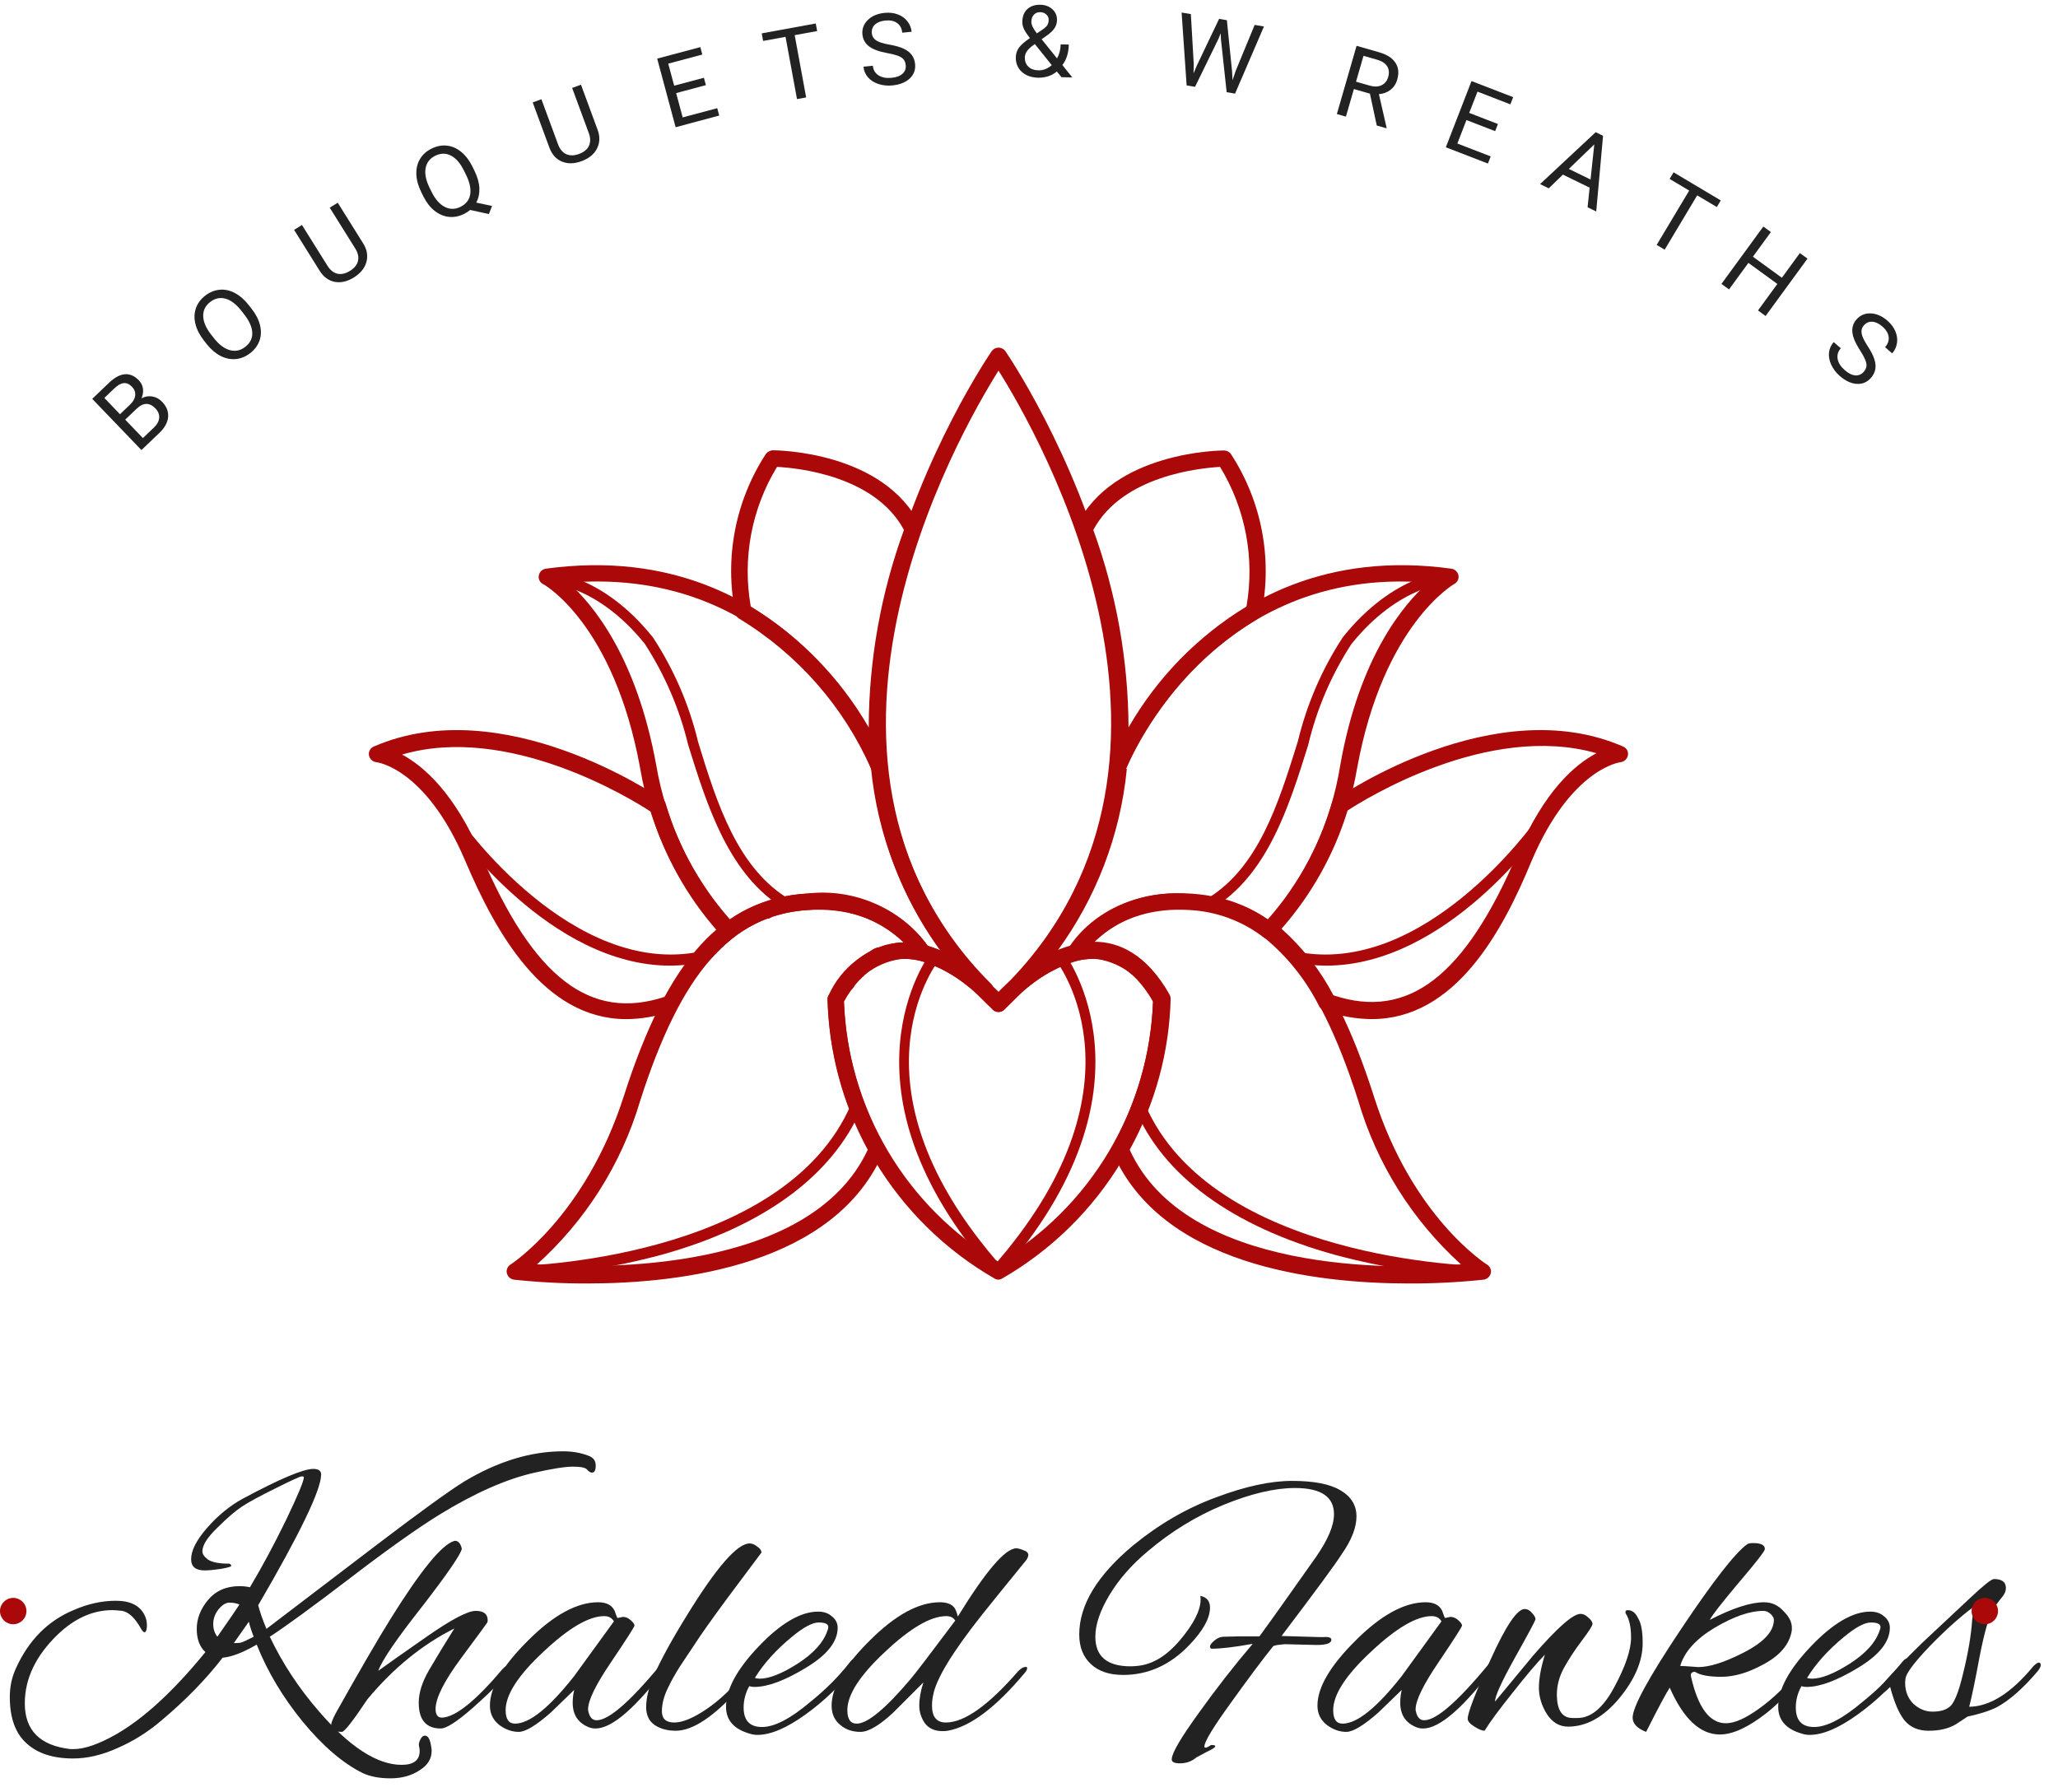 <svg width="116" height="101" viewBox="0 0 116 101" fill="none" xmlns="http://www.w3.org/2000/svg">
<path d="M17.657 82.8C17.953 82.8 18.1 82.906 18.1 83.117C18.1 83.975 16.918 86.432 14.553 90.486C14.652 90.866 14.806 91.31 15.018 91.817L21.31 87.023C23.717 85.193 25.343 84.018 26.188 83.497C28.074 82.371 29.925 81.808 31.741 81.808C32.262 81.808 32.741 81.892 33.177 82.061C33.445 82.16 33.578 82.343 33.578 82.61C33.578 82.877 33.508 83.011 33.367 83.011C33.283 83.011 33.191 82.955 33.093 82.842C33.008 82.73 32.741 82.673 32.29 82.673C31.854 82.673 31.136 82.786 30.137 83.011C28.56 83.363 26.772 84.151 24.773 85.376C23.52 86.15 21.845 87.34 19.747 88.945C17.65 90.55 16.137 91.655 15.207 92.26C15.925 93.766 16.848 95.167 17.974 96.462C19.705 98.475 21.261 99.482 22.64 99.482C23.316 99.482 23.654 99.221 23.654 98.701C23.654 98.602 23.64 98.503 23.612 98.405C23.598 98.306 23.626 98.187 23.696 98.046C23.767 97.905 23.851 97.835 23.95 97.835C24.133 97.835 24.252 98.053 24.308 98.489C24.323 98.56 24.33 98.63 24.33 98.701C24.33 99.151 24.097 99.517 23.633 99.799C23.182 100.094 22.64 100.242 22.007 100.242C21.387 100.242 20.867 100.143 20.444 99.946C19.332 99.397 18.206 98.433 17.066 97.053C15.94 95.674 15.074 94.224 14.469 92.704C13.694 93.154 13.054 93.4 12.547 93.443C11.604 94.667 10.442 95.857 9.063 97.011C8.317 97.645 7.507 98.151 6.634 98.531C5.762 98.926 4.924 99.123 4.122 99.123C2.981 99.123 2.101 98.834 1.482 98.257C0.863 97.694 0.553 96.828 0.553 95.66C0.553 95.083 0.666 94.548 0.891 94.055C1.609 92.464 2.693 91.366 4.143 90.761C4.945 90.409 5.74 90.233 6.529 90.233C7.331 90.233 7.866 90.493 8.134 91.014C8.232 91.197 8.281 91.394 8.281 91.606C8.281 91.802 8.253 91.929 8.197 91.986C8.141 92.042 8.063 91.993 7.965 91.838C7.627 91.218 7.268 90.873 6.888 90.803C6.634 90.775 6.451 90.761 6.339 90.761C5.241 90.761 4.213 91.218 3.256 92.133C2.017 93.33 1.398 94.625 1.398 96.019C1.398 97.539 2.256 98.398 3.974 98.595C4.03 98.595 4.086 98.595 4.143 98.595C4.762 98.595 5.557 98.32 6.529 97.771C8.105 96.87 9.788 95.322 11.576 93.126C11.252 92.83 11.09 92.394 11.09 91.817C11.09 91.239 11.301 90.698 11.723 90.191C12.16 89.67 12.751 89.409 13.497 89.409C13.708 89.409 13.905 89.43 14.088 89.473C14.792 88.29 15.475 87.016 16.137 85.651C16.798 84.271 17.129 83.476 17.129 83.265C17.129 83.237 17.087 83.222 17.002 83.222C16.918 83.222 16.425 83.448 15.524 83.898C14.637 84.335 14.004 84.679 13.624 84.933C13.244 85.186 12.779 85.587 12.23 86.136C11.681 86.671 11.407 87.108 11.407 87.446C11.407 87.6 11.512 87.755 11.723 87.91C11.949 88.065 12.35 88.142 12.927 88.142C12.997 88.171 13.033 88.213 13.033 88.269C13.033 88.311 12.835 88.368 12.441 88.438C12.061 88.494 11.759 88.522 11.533 88.522C11.027 88.522 10.773 88.311 10.773 87.889C10.773 87.396 11.076 86.805 11.681 86.115C12.287 85.425 12.948 84.883 13.666 84.489C15.764 83.363 17.094 82.8 17.657 82.8ZM14.3 92.26C14.187 91.978 14.095 91.697 14.025 91.415C13.743 91.824 13.462 92.225 13.18 92.619C13.321 92.619 13.448 92.612 13.56 92.598C13.673 92.57 13.919 92.457 14.3 92.26ZM13.497 90.444C13.328 90.374 13.138 90.338 12.927 90.338C12.73 90.338 12.526 90.465 12.315 90.719C12.117 90.972 12.019 91.246 12.019 91.542C12.019 91.824 12.096 92.063 12.251 92.26C12.941 91.275 13.356 90.669 13.497 90.444Z" fill="#222222"/>
<path d="M24.848 97.433C24.017 97.433 23.602 96.948 23.602 95.977C23.602 95.427 23.792 94.822 24.172 94.16C24.566 93.485 25.045 92.697 25.608 91.796C23.806 92.697 22.173 94.027 20.709 95.786C19.893 97.011 19.414 97.624 19.273 97.624C18.865 97.624 18.661 97.504 18.661 97.265C18.661 97.138 18.745 96.913 18.914 96.589C20.28 94.153 21.315 92.373 22.018 91.246C23.694 88.558 24.876 87.101 25.566 86.876C25.594 86.861 25.622 86.854 25.65 86.854C25.833 86.854 25.96 87.002 26.03 87.298C25.988 87.593 25.256 88.663 23.834 90.507C22.356 92.38 21.519 93.604 21.322 94.182C21.843 93.802 22.75 93.161 24.046 92.26C25.439 91.289 26.361 90.803 26.812 90.803C27.262 90.803 27.488 90.979 27.488 91.331C27.488 91.387 27.48 91.43 27.466 91.458C27.466 91.472 26.981 92.133 26.009 93.443C25.038 94.752 24.552 95.716 24.552 96.335C24.552 96.659 24.672 96.821 24.911 96.821C25.672 96.793 26.812 95.878 28.332 94.076C28.459 93.949 28.55 93.886 28.607 93.886C28.677 93.886 28.712 93.928 28.712 94.013C28.712 94.294 28.015 95.054 26.622 96.293C25.749 97.053 25.158 97.433 24.848 97.433Z" fill="#222222"/>
<path d="M34.814 91.204L35.11 91.141C35.265 91.141 35.413 91.204 35.553 91.331C35.694 91.458 35.764 91.556 35.764 91.627C35.764 91.697 35.328 92.38 34.455 93.675C33.583 94.956 33.146 95.85 33.146 96.357C33.146 96.399 33.153 96.441 33.167 96.483C33.238 96.807 33.392 96.969 33.632 96.969C34.364 96.969 35.701 95.758 37.644 93.337C37.686 93.281 37.735 93.252 37.792 93.252C37.848 93.252 37.876 93.309 37.876 93.421C37.876 93.52 37.813 93.654 37.686 93.823C35.884 96.23 34.512 97.433 33.568 97.433C33.442 97.433 33.322 97.412 33.209 97.37C32.59 97.131 32.28 96.666 32.28 95.977C32.28 95.737 32.309 95.498 32.365 95.258L31.056 96.525C30.225 97.257 29.62 97.624 29.24 97.624C28.874 97.624 28.522 97.504 28.184 97.265C27.804 96.983 27.614 96.61 27.614 96.145C27.614 95.118 28.332 93.893 29.767 92.471C31.203 91.035 32.52 90.317 33.716 90.317C34.181 90.317 34.49 90.479 34.645 90.803C34.688 90.916 34.723 91.014 34.751 91.099C34.779 91.169 34.8 91.204 34.814 91.204ZM28.501 96.399C28.501 96.906 28.677 97.159 29.029 97.159C29.845 97.159 30.957 96.265 32.365 94.477L34.603 91.394C34.49 91.197 34.307 91.099 34.054 91.099C33.195 91.099 32.055 91.767 30.633 93.105C29.212 94.428 28.501 95.526 28.501 96.399Z" fill="#222222"/>
<path d="M37.308 96.462C37.308 96.885 37.541 97.096 38.005 97.096C38.47 97.096 39.068 96.849 39.8 96.357C40.532 95.864 41.243 95.195 41.933 94.35C42.102 94.125 42.235 94.013 42.334 94.013C42.432 94.013 42.482 94.055 42.482 94.139C42.482 94.224 42.193 94.59 41.616 95.237C40.208 96.786 39.033 97.56 38.09 97.56C37.625 97.56 37.231 97.455 36.907 97.243C36.583 97.018 36.421 96.68 36.421 96.23C36.421 95.765 36.541 95.23 36.78 94.625C37.189 93.668 37.843 92.464 38.744 91.014C40.391 88.34 41.56 87.002 42.249 87.002C42.39 87.002 42.531 87.058 42.672 87.171C42.827 87.27 42.911 87.382 42.925 87.509C42.601 87.945 41.975 88.783 41.046 90.022C40.131 91.261 39.497 92.154 39.145 92.704C38.793 93.238 38.526 93.64 38.343 93.907C38.174 94.175 38.047 94.386 37.963 94.541C37.878 94.681 37.78 94.871 37.667 95.111C37.428 95.589 37.308 96.04 37.308 96.462Z" fill="#222222"/>
<path d="M42.696 97.793C42.541 97.793 42.401 97.771 42.274 97.729C41.373 97.476 40.923 96.969 40.923 96.209C40.923 95.223 41.542 94.083 42.781 92.788C44.02 91.493 45.132 90.845 46.117 90.845C46.441 90.845 46.701 90.937 46.898 91.12C47.11 91.289 47.215 91.5 47.215 91.753C47.215 92.542 46.617 93.295 45.42 94.013C44.238 94.731 43.273 95.09 42.527 95.09C42.415 95.09 42.316 95.076 42.232 95.047C42.021 95.427 41.915 95.829 41.915 96.251C41.915 96.983 42.26 97.349 42.95 97.349C43.654 97.349 44.562 96.877 45.674 95.934C46.532 95.245 47.264 94.512 47.87 93.738C47.996 93.569 48.102 93.485 48.187 93.485C48.285 93.485 48.334 93.527 48.334 93.612C48.334 93.696 48.278 93.816 48.165 93.971C47.405 94.97 46.49 95.857 45.42 96.631C44.35 97.405 43.442 97.793 42.696 97.793ZM46.687 91.711C46.687 91.542 46.504 91.458 46.138 91.458C45.786 91.458 45.279 91.732 44.618 92.281C43.731 93.013 43.041 93.78 42.548 94.583C42.633 94.611 42.724 94.625 42.823 94.625C43.358 94.625 44.069 94.344 44.956 93.78C45.857 93.203 46.42 92.577 46.645 91.901C46.673 91.831 46.687 91.767 46.687 91.711Z" fill="#222222"/>
<path d="M53.99 91.12C55.567 88.558 56.665 87.277 57.284 87.277C57.383 87.277 57.516 87.312 57.685 87.382C57.868 87.439 57.96 87.53 57.96 87.657C57.96 87.727 57.925 87.819 57.854 87.931C56.728 89.311 55.89 90.346 55.341 91.035C53.68 93.133 52.765 94.639 52.596 95.554C52.554 95.751 52.533 95.948 52.533 96.145C52.533 96.779 52.793 97.096 53.314 97.096C54.356 97.096 55.714 96.131 57.39 94.203C57.53 94.062 57.65 93.984 57.749 93.971C57.847 93.942 57.896 93.963 57.896 94.034C57.896 94.104 57.854 94.189 57.77 94.287C56.137 96.244 54.687 97.335 53.42 97.56C53.349 97.574 53.251 97.581 53.124 97.581C52.688 97.581 52.357 97.433 52.132 97.138C51.921 96.828 51.815 96.497 51.815 96.145C51.815 95.751 51.892 95.315 52.047 94.836L50.337 96.547C49.563 97.265 48.95 97.624 48.5 97.624C48.063 97.624 47.697 97.504 47.402 97.265C47.05 96.997 46.874 96.624 46.874 96.145C46.874 95.118 47.592 93.893 49.028 92.471C50.464 91.035 51.78 90.317 52.976 90.317C53.37 90.317 53.645 90.423 53.8 90.634C53.856 90.704 53.919 90.866 53.99 91.12ZM47.761 96.399C47.761 96.906 47.937 97.159 48.289 97.159C48.894 97.159 49.9 96.328 51.308 94.667C51.562 94.372 52.406 93.267 53.842 91.352C53.744 91.183 53.575 91.099 53.335 91.099C52.462 91.099 51.315 91.767 49.893 93.105C48.472 94.428 47.761 95.526 47.761 96.399Z" fill="#222222"/>
<path d="M72.235 92.218C73.6 92.26 74.319 92.281 74.389 92.281C74.473 92.281 74.523 92.281 74.537 92.281C74.874 92.253 75.043 92.302 75.043 92.429C75.043 92.626 74.769 92.725 74.22 92.725L72.425 92.682C72.059 92.71 71.841 92.746 71.77 92.788C71.179 93.52 70.384 94.583 69.384 95.977C68.385 97.356 67.885 98.18 67.885 98.447C67.885 98.56 68.012 98.531 68.265 98.363C68.42 98.363 68.498 98.384 68.498 98.426C68.498 98.496 68.343 98.602 68.033 98.743L67.442 99.059C67.174 99.285 66.865 99.397 66.513 99.397C66.175 99.397 66.02 99.313 66.048 99.144C66.062 98.806 66.562 97.954 67.547 96.589C68.533 95.209 69.553 93.9 70.609 92.661C69.596 92.844 68.821 92.936 68.286 92.936C68.23 92.922 68.202 92.879 68.202 92.809C68.202 92.725 68.286 92.612 68.455 92.471C68.624 92.33 68.8 92.26 68.983 92.26C69.18 92.26 69.49 92.253 69.912 92.239H70.989C71.468 91.591 72.531 90.099 74.178 87.762C74.853 86.791 75.191 85.989 75.191 85.355C75.191 84.37 74.459 83.877 72.995 83.877C71.855 83.877 70.51 84.194 68.962 84.827C67.428 85.461 66.013 86.326 64.718 87.424C63.803 88.185 63.078 89.008 62.543 89.895C62.008 90.782 61.74 91.57 61.74 92.26C61.74 93.372 62.402 93.928 63.725 93.928C63.838 93.928 63.958 93.921 64.084 93.907C64.943 93.837 65.752 93.351 66.513 92.45C67.287 91.535 67.674 90.768 67.674 90.148C67.674 90.092 67.667 90.029 67.653 89.958C68.019 90.029 68.202 90.247 68.202 90.613C68.202 91.218 67.808 91.929 67.019 92.746C65.95 93.858 64.711 94.414 63.303 94.414C62.529 94.414 61.923 94.21 61.487 93.802C61.05 93.393 60.832 92.837 60.832 92.133C60.832 90.472 61.846 88.797 63.873 87.108C65.337 85.911 66.893 85.01 68.54 84.405C70.187 83.785 71.616 83.476 72.826 83.476C74.051 83.476 74.959 83.652 75.55 84.004C76.156 84.356 76.458 84.848 76.458 85.482C76.458 86.101 76.184 86.805 75.635 87.593C75.311 88.114 74.178 89.656 72.235 92.218Z" fill="#222222"/>
<path d="M81.459 91.204L81.755 91.141C81.91 91.141 82.058 91.204 82.198 91.331C82.339 91.458 82.409 91.556 82.409 91.627C82.409 91.697 81.973 92.38 81.1 93.675C80.228 94.956 79.791 95.85 79.791 96.357C79.791 96.399 79.798 96.441 79.812 96.483C79.883 96.807 80.037 96.969 80.277 96.969C81.009 96.969 82.346 95.758 84.289 93.337C84.331 93.281 84.38 93.252 84.437 93.252C84.493 93.252 84.521 93.309 84.521 93.421C84.521 93.52 84.458 93.654 84.331 93.823C82.529 96.23 81.157 97.433 80.213 97.433C80.087 97.433 79.967 97.412 79.854 97.37C79.235 97.131 78.925 96.666 78.925 95.977C78.925 95.737 78.954 95.498 79.01 95.258L77.701 96.525C76.87 97.257 76.265 97.624 75.885 97.624C75.519 97.624 75.167 97.504 74.829 97.265C74.449 96.983 74.259 96.61 74.259 96.145C74.259 95.118 74.977 93.893 76.412 92.471C77.848 91.035 79.165 90.317 80.361 90.317C80.826 90.317 81.135 90.479 81.29 90.803C81.333 90.916 81.368 91.014 81.396 91.099C81.424 91.169 81.445 91.204 81.459 91.204ZM75.146 96.399C75.146 96.906 75.322 97.159 75.674 97.159C76.49 97.159 77.602 96.265 79.01 94.477L81.248 91.394C81.135 91.197 80.953 91.099 80.699 91.099C79.84 91.099 78.7 91.767 77.278 93.105C75.856 94.428 75.146 95.526 75.146 96.399Z" fill="#222222"/>
<path d="M91.618 90.888C91.618 90.803 91.661 90.761 91.745 90.761C91.999 90.761 92.195 90.916 92.336 91.225C92.505 91.493 92.59 91.957 92.59 92.619C92.59 93.633 92.146 94.674 91.259 95.744C90.373 96.8 89.415 97.328 88.388 97.328C87.895 97.328 87.494 97.089 87.184 96.61C86.888 96.131 86.741 95.639 86.741 95.132C86.741 94.625 86.853 94.006 87.078 93.274C86.67 93.682 86.072 94.386 85.284 95.385C84.495 96.371 83.96 97.096 83.679 97.56C83.538 97.56 83.348 97.483 83.109 97.328C82.855 97.173 82.728 97.025 82.728 96.885C82.728 96.547 83.158 95.434 84.017 93.548C84.875 91.648 85.516 90.698 85.938 90.698C86.093 90.698 86.234 90.775 86.361 90.93C86.487 91.07 86.55 91.183 86.55 91.268C86.55 91.338 86.163 92.063 85.389 93.443C84.629 94.808 84.256 95.632 84.27 95.913C85.607 94.294 86.318 93.436 86.403 93.337C87.768 91.76 88.662 90.972 89.084 90.972C89.239 90.972 89.387 91.042 89.528 91.183C89.683 91.31 89.76 91.43 89.76 91.542C89.76 91.641 89.563 91.95 89.169 92.471C88.775 92.992 88.437 93.506 88.155 94.013C87.888 94.505 87.754 95.005 87.754 95.512C87.754 96.399 88.05 96.842 88.641 96.842H88.915C89.676 96.842 90.365 96.265 90.985 95.111C91.618 93.942 91.935 93.006 91.935 92.302C91.935 91.739 91.844 91.303 91.661 90.993C91.632 90.965 91.618 90.93 91.618 90.888Z" fill="#222222"/>
<path d="M96.944 97.771C95.832 97.771 94.889 96.891 94.115 95.132C93.918 95.427 93.474 96.258 92.784 97.624C92.278 97.426 92.024 97.159 92.024 96.821C92.024 96.216 92.932 94.555 94.748 91.838C96.564 89.121 97.81 87.523 98.486 87.044C98.542 87.002 98.655 86.981 98.824 86.981C99.26 86.981 99.478 87.094 99.478 87.319C99.478 87.431 98.986 88.065 98 89.219C97.029 90.374 96.487 91.07 96.374 91.31C97.655 90.648 98.676 90.317 99.436 90.317C99.872 90.317 100.245 90.493 100.555 90.845C100.851 91.141 100.999 91.444 100.999 91.753C100.999 91.796 100.999 91.838 100.999 91.88C100.886 92.682 100.323 93.344 99.309 93.865C98.493 94.301 97.733 94.519 97.029 94.519C96.325 94.519 95.832 94.428 95.551 94.245C95.466 94.231 95.396 94.252 95.339 94.308C95.297 94.365 95.29 94.435 95.318 94.519C95.713 96.265 96.367 97.138 97.282 97.138C97.761 97.138 98.373 96.87 99.119 96.335C99.879 95.8 100.668 95.047 101.484 94.076C101.583 93.978 101.667 93.928 101.738 93.928C101.822 93.928 101.864 93.971 101.864 94.055C101.864 94.125 101.815 94.231 101.716 94.372C100.956 95.301 100.238 96.033 99.563 96.568C98.535 97.37 97.662 97.771 96.944 97.771ZM99.985 91.31C99.985 91.197 99.922 91.085 99.795 90.972C99.668 90.859 99.534 90.803 99.394 90.803C98.633 90.803 97.719 91.12 96.649 91.753C95.593 92.387 94.945 93.105 94.706 93.907C94.833 93.907 95.171 93.928 95.719 93.971C96.353 93.971 97.183 93.71 98.211 93.189C99.394 92.598 99.985 91.972 99.985 91.31Z" fill="#222222"/>
<path d="M102.003 97.793C101.848 97.793 101.707 97.771 101.58 97.729C100.679 97.476 100.229 96.969 100.229 96.209C100.229 95.223 100.848 94.083 102.087 92.788C103.326 91.493 104.438 90.845 105.423 90.845C105.747 90.845 106.008 90.937 106.205 91.12C106.416 91.289 106.522 91.5 106.522 91.753C106.522 92.542 105.923 93.295 104.727 94.013C103.544 94.731 102.58 95.09 101.834 95.09C101.721 95.09 101.623 95.076 101.538 95.047C101.327 95.427 101.221 95.829 101.221 96.251C101.221 96.983 101.566 97.349 102.256 97.349C102.96 97.349 103.868 96.877 104.98 95.934C105.839 95.245 106.571 94.512 107.176 93.738C107.303 93.569 107.408 93.485 107.493 93.485C107.591 93.485 107.641 93.527 107.641 93.612C107.641 93.696 107.584 93.816 107.472 93.971C106.712 94.97 105.797 95.857 104.727 96.631C103.657 97.405 102.749 97.793 102.003 97.793ZM105.994 91.711C105.994 91.542 105.811 91.458 105.445 91.458C105.093 91.458 104.586 91.732 103.924 92.281C103.037 93.013 102.348 93.78 101.855 94.583C101.939 94.611 102.031 94.625 102.129 94.625C102.664 94.625 103.375 94.344 104.262 93.78C105.163 93.203 105.726 92.577 105.951 91.901C105.98 91.831 105.994 91.767 105.994 91.711Z" fill="#222222"/>
<path d="M110.234 97.201C109.826 97.441 109.319 97.56 108.714 97.56C108.123 97.56 107.665 97.363 107.342 96.969C107.032 96.575 106.764 95.948 106.539 95.09C106.286 95.343 106.11 95.47 106.011 95.47C105.941 95.47 105.906 95.42 105.906 95.322C105.906 95.223 105.941 95.139 106.011 95.069C106.476 94.491 107.264 93.661 108.376 92.577L111.037 90.085C111.797 89.367 112.248 89.008 112.388 89.008C112.839 89.008 113.064 89.177 113.064 89.515C113.064 89.684 112.994 89.853 112.853 90.022C112.726 90.177 112.628 90.303 112.557 90.402C112.501 90.486 112.438 90.571 112.367 90.655C112.114 91.092 111.853 91.993 111.586 93.358C111.333 94.724 111.135 95.674 110.995 96.209C112.163 96.195 113.367 95.434 114.605 93.928C114.746 93.787 114.852 93.717 114.922 93.717C114.993 93.717 115.028 93.766 115.028 93.865C115.028 93.949 114.964 94.069 114.838 94.224C114.021 95.181 113.261 95.85 112.557 96.23C112.135 96.441 111.586 96.617 110.91 96.758L110.234 97.201ZM107.384 94.857C107.384 95.336 107.539 95.73 107.848 96.04C108.172 96.335 108.531 96.483 108.925 96.483C109.319 96.483 109.622 96.406 109.833 96.251C110.115 96.096 110.389 95.449 110.657 94.308C110.938 93.168 111.107 92.162 111.164 91.289L111.248 90.571C110.474 91.148 109.643 91.894 108.756 92.809C107.884 93.724 107.433 94.329 107.405 94.625C107.391 94.71 107.384 94.787 107.384 94.857Z" fill="#222222"/>
<path d="M7.972 25.37L5.199 22.483L6.145 21.578C6.459 21.278 6.757 21.118 7.039 21.096C7.323 21.074 7.586 21.19 7.83 21.443C7.959 21.578 8.036 21.735 8.059 21.913C8.082 22.089 8.054 22.269 7.976 22.453C8.174 22.347 8.377 22.312 8.586 22.349C8.794 22.383 8.979 22.485 9.142 22.654C9.391 22.913 9.502 23.197 9.476 23.506C9.45 23.815 9.283 24.117 8.976 24.41L7.972 25.37ZM7.057 23.655L8.055 24.694L8.685 24.091C8.862 23.922 8.958 23.742 8.973 23.554C8.987 23.363 8.917 23.186 8.762 23.025C8.428 22.677 8.072 22.684 7.693 23.047L7.057 23.655ZM6.763 23.349L7.34 22.798C7.507 22.639 7.6 22.47 7.619 22.292C7.64 22.112 7.582 21.951 7.444 21.808C7.292 21.649 7.135 21.579 6.974 21.596C6.811 21.612 6.635 21.711 6.446 21.892L5.881 22.431L6.763 23.349Z" fill="#222222"/>
<path d="M14.18 17.402C14.422 17.711 14.581 18.022 14.657 18.334C14.732 18.645 14.722 18.935 14.625 19.205C14.529 19.475 14.354 19.709 14.099 19.907C13.85 20.1 13.582 20.211 13.295 20.239C13.006 20.266 12.721 20.209 12.438 20.067C12.155 19.922 11.896 19.702 11.66 19.407L11.483 19.179C11.246 18.876 11.089 18.567 11.013 18.252C10.937 17.937 10.947 17.644 11.044 17.371C11.141 17.096 11.314 16.862 11.562 16.669C11.816 16.472 12.087 16.36 12.375 16.333C12.664 16.304 12.951 16.365 13.237 16.516C13.521 16.666 13.784 16.895 14.024 17.203L14.18 17.402ZM13.606 17.521C13.314 17.147 13.015 16.919 12.709 16.836C12.401 16.752 12.112 16.816 11.842 17.026C11.578 17.231 11.449 17.493 11.454 17.812C11.459 18.128 11.599 18.466 11.872 18.824L12.053 19.056C12.336 19.419 12.635 19.645 12.949 19.735C13.264 19.822 13.555 19.762 13.823 19.553C14.092 19.344 14.224 19.085 14.22 18.775C14.214 18.464 14.07 18.124 13.789 17.755L13.606 17.521Z" fill="#222222"/>
<path d="M19.037 11.427L20.48 13.735C20.678 14.056 20.741 14.381 20.667 14.71C20.595 15.037 20.396 15.32 20.069 15.558L19.953 15.636C19.581 15.868 19.221 15.952 18.875 15.889C18.529 15.826 18.244 15.62 18.022 15.27L16.576 12.957L17.02 12.682L18.457 14.98C18.61 15.226 18.797 15.375 19.018 15.428C19.238 15.479 19.473 15.426 19.724 15.27C19.978 15.113 20.129 14.924 20.178 14.706C20.229 14.486 20.178 14.254 20.024 14.008L18.586 11.707L19.037 11.427Z" fill="#222222"/>
<path d="M26.744 9.626C26.914 9.973 27.006 10.3 27.02 10.605C27.032 10.909 26.974 11.181 26.844 11.42L27.734 11.609L27.557 12.066L26.503 11.835C26.399 11.922 26.281 11.998 26.149 12.063C25.866 12.201 25.581 12.255 25.294 12.224C25.006 12.191 24.738 12.076 24.49 11.879C24.243 11.68 24.035 11.412 23.865 11.074L23.738 10.815C23.568 10.47 23.478 10.135 23.468 9.811C23.458 9.488 23.528 9.203 23.678 8.956C23.829 8.706 24.047 8.512 24.33 8.374C24.62 8.232 24.908 8.177 25.196 8.21C25.485 8.242 25.754 8.361 26.002 8.566C26.249 8.769 26.459 9.046 26.631 9.397L26.744 9.626ZM26.156 9.626C25.948 9.203 25.703 8.919 25.421 8.773C25.14 8.625 24.843 8.628 24.53 8.781C24.232 8.927 24.053 9.156 23.992 9.469C23.933 9.78 24 10.139 24.194 10.546L24.323 10.81C24.526 11.222 24.77 11.504 25.058 11.657C25.347 11.809 25.645 11.81 25.951 11.661C26.258 11.511 26.44 11.284 26.499 10.979C26.557 10.674 26.486 10.311 26.287 9.893L26.156 9.626Z" fill="#222222"/>
<path d="M32.747 4.774L33.689 7.328C33.818 7.683 33.813 8.014 33.674 8.321C33.537 8.627 33.284 8.863 32.915 9.03L32.786 9.083C32.374 9.234 32.006 9.244 31.68 9.111C31.353 8.979 31.117 8.719 30.97 8.332L30.026 5.773L30.517 5.593L31.455 8.137C31.555 8.408 31.708 8.592 31.913 8.689C32.118 8.783 32.359 8.78 32.636 8.678C32.917 8.575 33.103 8.422 33.196 8.218C33.291 8.013 33.288 7.775 33.188 7.503L32.249 4.957L32.747 4.774Z" fill="#222222"/>
<path d="M39.788 4.8L38.112 5.248L38.48 6.618L40.427 6.098L40.539 6.514L38.082 7.171L37.043 3.305L39.474 2.655L39.586 3.075L37.666 3.588L38 4.831L39.676 4.383L39.788 4.8Z" fill="#222222"/>
<path d="M46.059 1.75L44.793 1.982L45.439 5.492L44.923 5.586L44.277 2.077L43.014 2.308L42.935 1.881L45.98 1.323L46.059 1.75Z" fill="#222222"/>
<path d="M50.023 2.995C49.56 2.911 49.215 2.786 48.99 2.619C48.766 2.451 48.64 2.228 48.612 1.95C48.579 1.637 48.678 1.365 48.907 1.135C49.137 0.904 49.453 0.767 49.854 0.726C50.128 0.698 50.376 0.726 50.601 0.81C50.827 0.894 51.008 1.023 51.143 1.197C51.281 1.371 51.361 1.568 51.384 1.789L50.856 1.843C50.831 1.602 50.735 1.421 50.568 1.3C50.401 1.177 50.177 1.13 49.898 1.158C49.639 1.185 49.443 1.263 49.309 1.393C49.176 1.52 49.121 1.686 49.141 1.888C49.158 2.05 49.241 2.181 49.389 2.28C49.539 2.377 49.784 2.455 50.123 2.514C50.465 2.574 50.734 2.65 50.932 2.744C51.131 2.836 51.283 2.952 51.388 3.093C51.494 3.233 51.558 3.404 51.579 3.607C51.612 3.929 51.513 4.201 51.281 4.422C51.049 4.641 50.723 4.772 50.302 4.815C50.028 4.843 49.767 4.817 49.52 4.737C49.272 4.656 49.074 4.531 48.926 4.362C48.779 4.192 48.694 3.992 48.67 3.76L49.198 3.706C49.223 3.947 49.331 4.128 49.522 4.251C49.715 4.371 49.96 4.416 50.258 4.386C50.535 4.357 50.741 4.279 50.877 4.151C51.014 4.023 51.072 3.861 51.051 3.666C51.031 3.471 50.948 3.328 50.8 3.236C50.652 3.142 50.393 3.062 50.023 2.995Z" fill="#222222"/>
<path d="M57.256 3.225C57.26 3.032 57.317 2.856 57.426 2.697C57.538 2.538 57.747 2.354 58.053 2.146C57.88 1.926 57.764 1.75 57.707 1.617C57.649 1.483 57.621 1.352 57.624 1.222C57.63 0.917 57.724 0.681 57.907 0.512C58.091 0.344 58.336 0.262 58.644 0.268C58.919 0.274 59.144 0.359 59.321 0.524C59.497 0.687 59.583 0.89 59.578 1.134C59.575 1.295 59.531 1.444 59.445 1.58C59.362 1.714 59.217 1.854 59.011 2L58.712 2.211L59.581 3.293C59.711 3.057 59.779 2.794 59.784 2.502L60.243 2.511C60.234 2.979 60.114 3.364 59.882 3.667L60.44 4.363L59.83 4.351L59.569 4.03C59.431 4.148 59.27 4.237 59.086 4.298C58.903 4.356 58.717 4.384 58.529 4.38C58.138 4.372 57.827 4.263 57.595 4.051C57.362 3.839 57.25 3.564 57.256 3.225ZM58.537 3.965C58.806 3.97 59.055 3.873 59.282 3.672L58.33 2.484L58.238 2.548C57.927 2.768 57.77 2.996 57.765 3.235C57.761 3.451 57.827 3.626 57.963 3.758C58.102 3.891 58.293 3.96 58.537 3.965ZM58.133 1.215C58.129 1.391 58.233 1.613 58.444 1.881L58.773 1.66C58.899 1.574 58.986 1.493 59.033 1.415C59.081 1.335 59.106 1.238 59.108 1.125C59.111 1.002 59.067 0.899 58.977 0.817C58.887 0.733 58.772 0.689 58.633 0.686C58.483 0.683 58.362 0.732 58.272 0.833C58.182 0.932 58.136 1.059 58.133 1.215Z" fill="#222222"/>
<path d="M67.286 3.603L67.274 4.136L67.465 3.686L68.714 1.064L69.153 1.139L69.446 4.022L69.474 4.517L69.648 4L70.72 1.404L71.243 1.493L69.615 5.277L69.141 5.197L68.816 2.183L68.805 1.872L68.692 2.162L67.359 4.895L66.885 4.815L66.602 0.707L67.123 0.795L67.286 3.603Z" fill="#222222"/>
<path d="M77.216 5.278L76.313 5.019L75.863 6.574L75.353 6.428L76.464 2.582L77.738 2.948C78.171 3.073 78.476 3.267 78.651 3.531C78.829 3.796 78.863 4.116 78.754 4.493C78.685 4.733 78.559 4.923 78.378 5.063C78.198 5.204 77.98 5.285 77.723 5.307L78.155 7.199L78.146 7.231L77.602 7.074L77.216 5.278ZM76.433 4.604L77.212 4.828C77.464 4.9 77.683 4.893 77.868 4.805C78.056 4.718 78.181 4.565 78.244 4.347C78.313 4.109 78.294 3.906 78.188 3.738C78.084 3.571 77.898 3.448 77.631 3.369L76.854 3.146L76.433 4.604Z" fill="#222222"/>
<path d="M84.275 7.393L82.657 6.768L82.144 8.09L84.024 8.816L83.868 9.219L81.495 8.302L82.943 4.57L85.29 5.477L85.133 5.882L83.279 5.165L82.813 6.365L84.432 6.99L84.275 7.393Z" fill="#222222"/>
<path d="M89.601 10.578L88.094 9.843L87.296 10.616L86.806 10.377L89.942 7.452L90.357 7.655L89.972 11.921L89.485 11.684L89.601 10.578ZM88.428 9.522L89.652 10.119L89.863 8.139L88.428 9.522Z" fill="#222222"/>
<path d="M96.769 11.67L95.663 11.012L93.83 14.074L93.379 13.805L95.212 10.743L94.109 10.086L94.332 9.713L96.992 11.298L96.769 11.67Z" fill="#222222"/>
<path d="M99.519 17.811L99.09 17.5L100.181 16.005L98.549 14.819L97.457 16.313L97.03 16.003L99.391 12.77L99.818 13.08L98.803 14.47L100.436 15.656L101.45 14.266L101.88 14.578L99.519 17.811Z" fill="#222222"/>
<path d="M104.842 19.748C104.586 19.353 104.442 19.016 104.41 18.738C104.381 18.46 104.458 18.216 104.642 18.006C104.849 17.769 105.115 17.655 105.44 17.666C105.767 17.676 106.083 17.813 106.387 18.078C106.594 18.259 106.744 18.459 106.835 18.68C106.929 18.902 106.958 19.122 106.923 19.34C106.89 19.559 106.8 19.752 106.654 19.919L106.254 19.57C106.413 19.388 106.48 19.195 106.455 18.99C106.43 18.784 106.312 18.589 106.101 18.405C105.904 18.234 105.713 18.144 105.526 18.135C105.342 18.125 105.183 18.197 105.049 18.35C104.942 18.473 104.903 18.622 104.932 18.798C104.963 18.974 105.073 19.206 105.262 19.494C105.452 19.783 105.58 20.032 105.646 20.24C105.715 20.448 105.734 20.639 105.702 20.811C105.673 20.984 105.591 21.147 105.457 21.3C105.243 21.544 104.976 21.657 104.657 21.639C104.338 21.619 104.019 21.47 103.699 21.192C103.492 21.012 103.333 20.804 103.222 20.569C103.112 20.332 103.069 20.102 103.091 19.879C103.115 19.657 103.204 19.458 103.357 19.283L103.757 19.631C103.598 19.813 103.539 20.016 103.58 20.239C103.624 20.462 103.758 20.671 103.984 20.867C104.194 21.05 104.392 21.148 104.579 21.16C104.766 21.172 104.924 21.104 105.053 20.956C105.182 20.808 105.23 20.649 105.196 20.479C105.164 20.308 105.046 20.064 104.842 19.748Z" fill="#222222"/>
<path d="M56.282 57.048C56.224 57.049 56.166 57.038 56.113 57.015C56.059 56.993 56.01 56.96 55.969 56.919C40.418 42.448 55.743 20.009 55.905 19.783C55.949 19.725 56.006 19.677 56.072 19.645C56.137 19.613 56.209 19.596 56.282 19.596C56.355 19.596 56.428 19.613 56.493 19.645C56.559 19.677 56.616 19.725 56.66 19.783C56.822 20.009 72.136 42.448 56.595 56.919C56.512 57.001 56.4 57.047 56.282 57.048ZM56.282 20.892C54.048 24.445 43.191 43.298 56.282 55.95C69.374 43.298 58.516 24.445 56.282 20.892Z" fill="#ab0909"/>
<path d="M56.282 72.133C56.202 72.133 56.124 72.111 56.056 72.068C53.27 70.463 50.942 68.172 49.294 65.415C47.647 62.657 46.735 59.525 46.645 56.316C46.645 56.239 46.667 56.164 46.709 56.1C47.056 55.323 47.592 54.645 48.269 54.128C48.946 53.611 49.742 53.271 50.584 53.139C53.066 52.913 55.408 55.013 56.282 55.907C57.146 55.013 59.52 52.913 61.981 53.139C62.819 53.274 63.611 53.616 64.283 54.133C64.956 54.65 65.489 55.326 65.834 56.1C65.871 56.166 65.893 56.24 65.898 56.316C65.808 59.525 64.896 62.657 63.249 65.415C61.601 68.172 59.274 70.463 56.487 72.068C56.426 72.107 56.355 72.129 56.282 72.133ZM47.573 56.456C47.681 59.433 48.535 62.336 50.056 64.899C51.577 67.463 53.718 69.605 56.282 71.132C58.847 69.605 60.987 67.463 62.509 64.899C64.03 62.336 64.884 59.433 64.992 56.456C64.712 55.835 64.282 55.292 63.742 54.875C63.202 54.458 62.568 54.18 61.895 54.066C59.294 53.818 56.66 56.854 56.639 56.886C56.593 56.935 56.538 56.974 56.477 57.001C56.415 57.028 56.349 57.042 56.282 57.042C56.215 57.042 56.149 57.028 56.088 57.001C56.027 56.974 55.972 56.935 55.926 56.886C55.926 56.886 53.271 53.818 50.724 54.066C50.041 54.172 49.396 54.446 48.846 54.863C48.296 55.281 47.858 55.828 47.573 56.456Z" fill="#ab0909"/>
<path d="M49.548 43.664C49.451 43.665 49.356 43.635 49.276 43.579C49.197 43.523 49.137 43.444 49.105 43.352C47.558 39.833 44.962 36.874 41.67 34.878C41.616 34.847 41.569 34.805 41.532 34.755C41.495 34.705 41.468 34.648 41.454 34.587C40.821 31.479 41.437 28.246 43.17 25.586C43.216 25.529 43.273 25.481 43.338 25.446C43.403 25.411 43.474 25.389 43.547 25.381C43.806 25.381 49.818 25.446 51.868 29.624C51.873 29.667 51.873 29.71 51.868 29.753C51.884 29.831 51.884 29.912 51.868 29.99C50.28 34.188 49.639 38.684 49.99 43.158C49.993 43.262 49.961 43.363 49.898 43.445C49.835 43.528 49.746 43.586 49.645 43.61L49.548 43.664ZM42.317 34.189C45.069 35.872 47.354 38.215 48.965 41.005C48.977 37.207 49.649 33.44 50.951 29.871C49.3 26.792 44.897 26.372 43.796 26.318C42.362 28.676 41.837 31.473 42.317 34.189Z" fill="#ab0909"/>
<path d="M33.1 72.348C31.72 72.352 30.34 72.28 28.967 72.133C28.872 72.118 28.782 72.076 28.711 72.011C28.64 71.945 28.59 71.861 28.568 71.767C28.547 71.675 28.556 71.579 28.592 71.492C28.629 71.405 28.692 71.332 28.773 71.282C28.773 71.282 32.982 68.591 35.162 61.786C37.623 54.098 40.698 50.684 45.447 50.372C50.411 50.06 52.311 53.355 52.397 53.495C52.439 53.574 52.458 53.663 52.45 53.752C52.442 53.84 52.409 53.925 52.355 53.996C52.3 54.066 52.226 54.119 52.142 54.149C52.057 54.178 51.966 54.183 51.879 54.162C50.131 53.742 48.717 54.485 47.562 56.456C47.673 59.297 48.445 62.072 49.818 64.564C49.855 64.668 49.855 64.782 49.818 64.886C47.098 71.325 38.367 72.348 33.1 72.348ZM30.251 71.272C34.007 71.53 45.684 71.724 48.911 64.811C47.489 62.2 46.712 59.287 46.645 56.316C46.645 56.239 46.667 56.164 46.71 56.1C48.016 53.796 49.591 53.139 50.94 53.129C50.229 52.45 49.377 51.934 48.445 51.618C47.513 51.302 46.523 51.193 45.544 51.298C41.227 51.578 38.4 54.798 36.079 62.066C35.022 65.631 32.993 68.833 30.219 71.315L30.251 71.272Z" fill="#ab0909"/>
<path d="M48.231 55.272C48.172 55.272 48.112 55.261 48.057 55.239C48.001 55.217 47.95 55.184 47.908 55.142C47.861 55.1 47.825 55.048 47.801 54.991C47.776 54.933 47.765 54.871 47.767 54.809C47.77 54.689 47.816 54.574 47.897 54.486L47.972 54.421C48.063 54.335 48.182 54.288 48.307 54.288C48.431 54.288 48.551 54.335 48.642 54.421C48.726 54.508 48.775 54.623 48.782 54.744C48.783 54.803 48.771 54.862 48.747 54.916C48.723 54.97 48.687 55.018 48.642 55.056L48.285 54.755L48.555 55.142C48.513 55.184 48.462 55.217 48.406 55.239C48.351 55.261 48.291 55.272 48.231 55.272Z" fill="#ab0909"/>
<path d="M55.527 56.283C55.41 56.28 55.299 56.234 55.214 56.154C54.277 55.235 53.134 54.552 51.879 54.162C51.818 54.15 51.76 54.124 51.71 54.087C51.66 54.05 51.618 54.002 51.588 53.947C51.512 53.818 49.883 51.018 45.512 51.298C44.007 51.379 42.562 51.912 41.367 52.827C41.276 52.895 41.163 52.927 41.05 52.917C40.936 52.907 40.83 52.856 40.752 52.773C38.301 50.133 36.677 46.836 36.079 43.287C34.601 35.19 30.683 32.94 30.597 32.919C30.512 32.872 30.445 32.8 30.404 32.713C30.363 32.626 30.351 32.528 30.37 32.434C30.389 32.339 30.436 32.252 30.505 32.185C30.575 32.117 30.663 32.073 30.759 32.057C44.853 30.13 49.937 42.911 49.98 43.04V43.158C50.452 47.813 52.531 52.16 55.862 55.454C55.946 55.541 55.993 55.657 55.993 55.777C55.993 55.898 55.946 56.014 55.862 56.1C55.824 56.154 55.774 56.199 55.716 56.231C55.658 56.263 55.593 56.281 55.527 56.283ZM52.289 53.312C52.539 53.387 52.784 53.477 53.023 53.581C50.818 50.568 49.462 47.021 49.095 43.309C48.717 42.361 44.249 31.853 32.043 32.843C33.424 34.071 35.874 37.021 36.986 43.115C37.533 46.354 38.972 49.377 41.141 51.847C42.416 50.967 43.91 50.456 45.458 50.372C46.755 50.211 48.071 50.398 49.272 50.913C50.472 51.427 51.514 52.252 52.289 53.301V53.312Z" fill="#ab0909"/>
<path d="M48.015 55.777L47.238 55.282L47.346 55.131C47.419 55.033 47.529 54.968 47.65 54.95C47.771 54.931 47.895 54.962 47.994 55.035C48.05 55.08 48.096 55.138 48.127 55.203C48.159 55.268 48.176 55.339 48.177 55.411C48.177 55.508 48.146 55.602 48.091 55.681L48.015 55.777Z" fill="#ab0909"/>
<path d="M49.16 54.625L49.095 54.561L48.825 54.281L48.566 53.925C48.666 53.849 48.791 53.815 48.916 53.829C49.041 53.843 49.155 53.904 49.235 54.001C49.273 54.046 49.301 54.098 49.318 54.155C49.335 54.212 49.34 54.271 49.333 54.329C49.326 54.388 49.307 54.444 49.277 54.495C49.247 54.546 49.207 54.59 49.16 54.625Z" fill="#ab0909"/>
<path d="M49.44 54.378C49.379 54.379 49.318 54.368 49.261 54.346C49.204 54.323 49.152 54.289 49.109 54.245C49.065 54.202 49.031 54.151 49.008 54.094C48.986 54.037 48.974 53.976 48.976 53.915C48.976 53.828 49.001 53.743 49.046 53.669C49.092 53.594 49.157 53.534 49.235 53.495L49.354 53.441C49.467 53.393 49.594 53.391 49.709 53.436C49.824 53.48 49.917 53.567 49.969 53.678C49.978 53.739 49.978 53.8 49.969 53.861C49.967 53.952 49.94 54.04 49.891 54.117C49.841 54.193 49.771 54.253 49.688 54.292L49.645 54.378C49.578 54.395 49.507 54.395 49.44 54.378Z" fill="#ab0909"/>
<path d="M50.142 54.151C50.034 54.153 49.929 54.119 49.843 54.055C49.757 53.99 49.695 53.9 49.667 53.796C49.661 53.757 49.661 53.717 49.667 53.678C49.666 53.579 49.699 53.483 49.759 53.405C49.82 53.327 49.905 53.271 50.001 53.247L50.174 53.678L50.282 54.13H50.152L50.142 54.151Z" fill="#ab0909"/>
<path d="M63.028 43.664H62.92C62.81 43.639 62.714 43.575 62.648 43.483C62.583 43.392 62.553 43.281 62.563 43.169C62.915 38.695 62.274 34.199 60.686 30.001C60.664 29.927 60.664 29.849 60.686 29.775C60.681 29.728 60.681 29.681 60.686 29.635C62.736 25.457 68.748 25.392 68.996 25.392C69.072 25.393 69.148 25.412 69.215 25.447C69.283 25.483 69.341 25.534 69.384 25.597C71.117 28.257 71.733 31.489 71.1 34.598C71.084 34.659 71.055 34.717 71.016 34.767C70.978 34.816 70.929 34.858 70.874 34.889C67.58 36.888 64.984 39.85 63.438 43.374C63.404 43.456 63.347 43.526 63.274 43.578C63.202 43.629 63.116 43.659 63.028 43.664ZM61.625 29.872C62.921 33.442 63.593 37.208 63.61 41.005C65.215 38.21 67.502 35.866 70.258 34.189C70.734 31.472 70.204 28.676 68.769 26.318C67.679 26.383 63.276 26.792 61.625 29.872Z" fill="#ab0909"/>
<path d="M79.422 72.348C74.155 72.348 65.478 71.336 62.726 64.984C62.688 64.846 62.688 64.701 62.726 64.564C64.109 62.076 64.885 59.298 64.992 56.456C63.837 54.485 62.434 53.742 60.675 54.162C60.589 54.184 60.498 54.18 60.414 54.151C60.33 54.123 60.256 54.07 60.2 54.001C60.151 53.926 60.125 53.838 60.125 53.748C60.125 53.658 60.151 53.57 60.2 53.495C60.276 53.355 62.165 50.049 67.14 50.372C71.899 50.685 74.975 54.098 77.436 61.786C79.594 68.623 83.771 71.25 83.814 71.282C83.897 71.33 83.962 71.403 84.001 71.49C84.04 71.577 84.05 71.674 84.03 71.767C84.008 71.861 83.958 71.945 83.886 72.011C83.815 72.076 83.726 72.118 83.631 72.133C82.233 72.281 80.828 72.353 79.422 72.348ZM63.676 64.811C66.849 71.778 78.569 71.573 82.347 71.272C79.596 68.781 77.59 65.58 76.551 62.023C74.231 54.755 71.392 51.535 67.086 51.255C66.107 51.145 65.116 51.252 64.183 51.569C63.25 51.885 62.399 52.403 61.69 53.086C63.039 53.086 64.615 53.753 65.92 56.057C65.958 56.123 65.98 56.197 65.985 56.273C65.915 59.263 65.123 62.192 63.676 64.811Z" fill="#ab0909"/>
<path d="M57.038 56.283C56.977 56.285 56.916 56.273 56.861 56.249C56.805 56.225 56.755 56.189 56.714 56.144C56.671 56.102 56.637 56.051 56.614 55.996C56.59 55.94 56.578 55.881 56.578 55.821C56.578 55.76 56.59 55.701 56.614 55.645C56.637 55.59 56.671 55.54 56.714 55.498C60.05 52.189 62.129 47.827 62.596 43.158V43.04C62.596 43.04 67.733 30.119 81.817 32.057C81.913 32.073 82.001 32.118 82.071 32.185C82.14 32.252 82.187 32.339 82.206 32.434C82.224 32.53 82.21 32.628 82.168 32.715C82.125 32.803 82.055 32.874 81.968 32.919C81.968 32.919 77.975 35.191 76.497 43.288C75.899 46.836 74.274 50.133 71.824 52.773C71.746 52.856 71.64 52.907 71.526 52.917C71.413 52.927 71.3 52.895 71.208 52.827C70.013 51.912 68.569 51.379 67.064 51.298C62.747 51.018 61.053 53.818 60.988 53.947C60.922 54.054 60.818 54.131 60.697 54.162C59.439 54.553 58.292 55.235 57.351 56.154C57.31 56.196 57.261 56.229 57.208 56.251C57.154 56.273 57.096 56.284 57.038 56.283ZM63.513 43.363C63.147 47.072 61.79 50.615 59.585 53.624C59.823 53.518 60.069 53.428 60.319 53.355C61.091 52.301 62.132 51.473 63.333 50.956C64.534 50.439 65.852 50.252 67.15 50.415C68.699 50.496 70.195 51.007 71.467 51.891C73.62 49.402 75.033 46.362 75.547 43.115C76.626 37.021 79.109 34.071 80.49 32.843C68.456 31.853 63.816 42.534 63.481 43.32L63.513 43.363Z" fill="#ab0909"/>
<path d="M43.169 51.783C43.075 51.785 42.982 51.759 42.903 51.707C42.823 51.655 42.762 51.58 42.727 51.492C42.717 51.432 42.717 51.37 42.727 51.309C42.726 51.22 42.752 51.133 42.802 51.06C42.852 50.987 42.924 50.931 43.008 50.9H43.062C43.178 50.868 43.301 50.88 43.409 50.933C43.517 50.987 43.6 51.079 43.644 51.191C43.65 51.244 43.65 51.298 43.644 51.352C43.645 51.444 43.618 51.533 43.566 51.608C43.513 51.684 43.439 51.741 43.353 51.772C43.293 51.788 43.231 51.792 43.169 51.783Z" fill="#ab0909"/>
<path d="M42.285 52.224L41.853 51.406C41.964 51.353 42.091 51.344 42.207 51.382C42.324 51.42 42.421 51.502 42.479 51.611C42.495 51.681 42.495 51.755 42.479 51.826C42.486 51.904 42.471 51.982 42.437 52.052C42.403 52.122 42.35 52.182 42.285 52.224Z" fill="#ab0909"/>
<path d="M35.302 57.447C30.629 57.447 27.92 52.515 26.226 48.531C24.003 43.288 21.24 42.965 21.218 42.965C21.115 42.954 21.018 42.911 20.942 42.841C20.866 42.771 20.816 42.678 20.797 42.577C20.779 42.476 20.796 42.372 20.845 42.282C20.894 42.192 20.973 42.121 21.067 42.082C28.32 38.927 36.975 44.816 37.342 45.064C37.388 45.091 37.428 45.126 37.459 45.169C37.491 45.212 37.514 45.26 37.526 45.312C38.28 47.856 39.613 50.193 41.422 52.138C41.506 52.237 41.552 52.363 41.551 52.493C41.533 52.623 41.467 52.742 41.368 52.827C40.055 53.889 38.984 55.218 38.227 56.725C38.174 56.831 38.081 56.913 37.968 56.951L37.763 57.027C36.971 57.299 36.14 57.441 35.302 57.447ZM22.664 42.534C23.852 43.169 25.621 44.687 27.122 48.197C30.068 55.121 33.273 57.587 37.504 56.176C38.237 54.768 39.22 53.506 40.407 52.45C38.708 50.51 37.443 48.23 36.694 45.764C35.475 44.956 28.611 40.789 22.664 42.534Z" fill="#ab0909"/>
<path d="M77.317 57.446C76.479 57.44 75.648 57.298 74.856 57.026H74.727C74.59 56.973 74.471 56.884 74.381 56.768C73.625 55.245 72.55 53.901 71.23 52.827C71.177 52.788 71.133 52.738 71.101 52.681C71.07 52.623 71.051 52.559 71.046 52.493C71.04 52.428 71.049 52.363 71.071 52.301C71.094 52.24 71.129 52.184 71.176 52.138C72.98 50.191 74.31 47.855 75.061 45.312C75.086 45.242 75.127 45.18 75.18 45.129L75.299 45.043C75.612 44.816 84.267 38.927 91.487 42.082C91.583 42.12 91.662 42.19 91.712 42.281C91.761 42.371 91.777 42.476 91.757 42.577C91.739 42.678 91.688 42.771 91.612 42.841C91.536 42.911 91.439 42.954 91.336 42.965C91.336 42.965 88.562 43.288 86.328 48.531C84.688 52.515 82.022 57.446 77.317 57.446ZM74.986 56.37V56.542L75.061 56.316L74.986 56.37ZM75.147 56.1C79.378 57.511 82.584 55.024 85.53 48.122C87.041 44.59 88.767 43.094 89.987 42.458C83.889 40.714 76.928 45.053 75.957 45.689C75.202 48.148 73.933 50.42 72.234 52.353C73.433 53.421 74.428 54.698 75.169 56.122L75.147 56.1Z" fill="#ab0909"/>
<path d="M56.045 71.875C46.731 61.333 52.365 53.829 52.43 53.753L52.915 54.13C52.689 54.421 47.519 61.333 56.509 71.465L56.045 71.875Z" fill="#ab0909"/>
<path d="M44.249 51.245C41.098 49.382 39.867 45.452 38.788 41.985C38.303 39.966 37.478 38.044 36.349 36.3C33.651 32.929 30.845 32.843 30.812 32.843V32.23C30.942 32.23 33.931 32.327 36.813 35.944C37.991 37.744 38.849 39.733 39.349 41.823C40.428 45.355 41.594 48.994 44.551 50.728L44.249 51.245Z" fill="#ab0909"/>
<path d="M37.774 54.432C30.996 54.432 25.686 46.895 25.438 46.572L25.956 46.227C26.01 46.313 32.248 55.132 39.49 53.635L39.619 54.238C39.012 54.365 38.394 54.43 37.774 54.432Z" fill="#ab0909"/>
<path d="M29.021 71.982V71.368C29.172 71.368 44.227 71.078 47.994 62.195L48.566 62.442C46.936 66.275 43.029 69.14 37.277 70.733C34.581 71.46 31.811 71.879 29.021 71.982Z" fill="#ab0909"/>
<path d="M56.38 71.875L55.916 71.465C64.884 61.333 59.736 54.421 59.509 54.13L60.006 53.753C60.06 53.829 65.694 61.333 56.38 71.875Z" fill="#ab0909"/>
<path d="M68.273 51.245L67.96 50.706C70.917 48.973 72.05 45.323 73.151 41.802C73.652 39.711 74.51 37.723 75.687 35.923C78.58 32.305 81.558 32.208 81.688 32.208V32.843C81.688 32.843 78.85 32.951 76.162 36.321C75.033 38.064 74.211 39.987 73.734 42.006C72.655 45.452 71.435 49.382 68.273 51.245Z" fill="#ab0909"/>
<path d="M74.748 54.432C74.128 54.43 73.51 54.365 72.903 54.238L73.032 53.635C80.285 55.132 86.512 46.313 86.577 46.227L87.084 46.572C86.836 46.927 81.537 54.432 74.748 54.432Z" fill="#ab0909"/>
<path d="M83.49 71.982C80.703 71.879 77.937 71.46 75.245 70.733C69.482 69.14 65.532 66.275 63.956 62.442L64.517 62.195C68.284 71.078 83.339 71.358 83.49 71.368V71.982Z" fill="#ab0909"/>
<path d="M0.745 91.557C1.156 91.557 1.489 91.225 1.489 90.814C1.489 90.404 1.156 90.071 0.745 90.071C0.333 90.071 0 90.404 0 90.814C0 91.225 0.333 91.557 0.745 91.557Z" fill="#ab0909"/>
<path d="M111.874 91.557C112.285 91.557 112.619 91.225 112.619 90.814C112.619 90.404 112.285 90.071 111.874 90.071C111.463 90.071 111.129 90.404 111.129 90.814C111.129 91.225 111.463 91.557 111.874 91.557Z" fill="#ab0909"/>
</svg>
